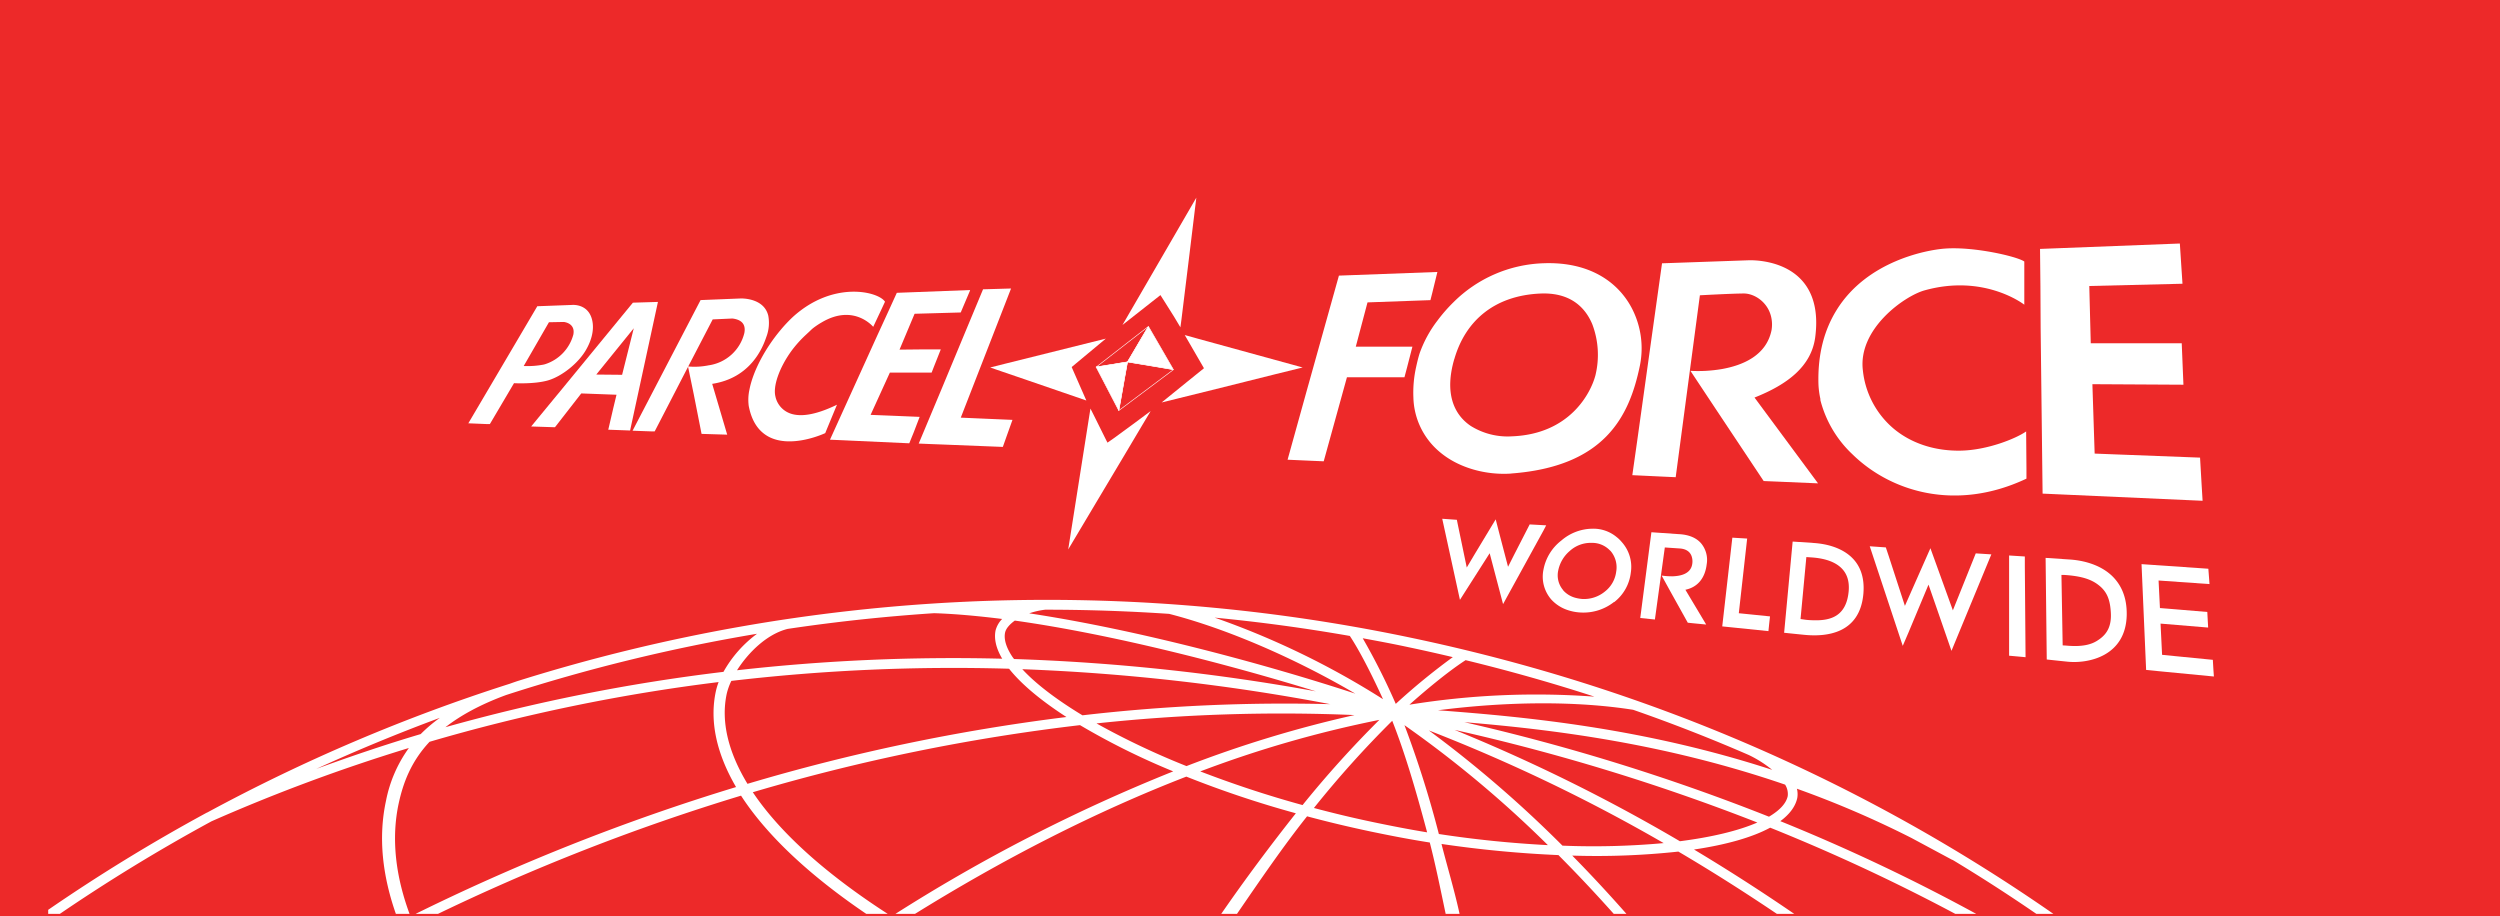 <svg id="Layer_1" data-name="Layer 1" xmlns="http://www.w3.org/2000/svg" xmlns:xlink="http://www.w3.org/1999/xlink" viewBox="0 0 898 329.17"><rect x="0" y="0" width="898" height="329.17" fill="#333333" stroke="none"/><defs><style>.cls-1,.cls-5{fill:none;}.cls-2{fill:#ed2929;}.cls-3{clip-path:url(#clip-path);}.cls-4,.cls-6{fill:#fff;}.cls-5,.cls-6{stroke:#fff;stroke-linecap:round;stroke-linejoin:round;stroke-width:0.2px;}</style><clipPath id="clip-path" transform="translate(0 0)"><rect class="cls-1" width="898" height="328.27"/></clipPath></defs><g id="Layer_2" data-name="Layer 2"><g id="PFW"><g id="g2826"><g id="g3458"><path id="path2854" class="cls-2" d="M898,0H0V329.15H898Z" transform="translate(0 0)"/><g id="g2858"><g class="cls-3"><g id="g2860"><g id="g3086"><path id="path3088" class="cls-4" d="M635.4,293.35A750.93,750.93,0,0,0,526,259.41c31.9,2.64,72,7.6,115.21,22.43a6.29,6.29,0,0,1,.94,4.12c-.56,2.64-2.9,5.13-6.72,7.39m-32,8.83a623.19,623.19,0,0,0-80.93-40,749,749,0,0,1,108.74,33.27c-6.66,2.89-16.1,5.22-27.81,6.72m-42.19,1.59a422.59,422.59,0,0,0-48-41.39,610,610,0,0,1,84.35,40.47,276.63,276.63,0,0,1-36.3.92m-44.46-4.21a373.61,373.61,0,0,0-12.35-39.07A400.08,400.08,0,0,1,556,303.57a393.29,393.29,0,0,1-39.21-4m-23.48-4.25c-7.32-1.53-14.43-3.25-21.35-5.09a364.54,364.54,0,0,1,28.13-31.32c4.61,11.67,8.54,25.06,12.53,40.07-6.43-1.06-12.61-2.26-19.31-3.66m-25.43-6.14c-13.3-3.65-25.31-7.7-36.74-12.09a406.32,406.32,0,0,1,64.32-18.51,378.9,378.9,0,0,0-27.58,30.6m-74-29.33a622,622,0,0,1,92.66-3,423.57,423.57,0,0,0-60.35,18.33,275.66,275.66,0,0,1-32.31-15.32m-26.61-19.48a735.87,735.87,0,0,1,110.55,12.56,630.07,630.07,0,0,0-89,4c-9.46-5.73-16.79-11.35-21.56-16.51M268.5,281.56c-6.87-11.34-9.6-22.32-7.47-32.31a22,22,0,0,1,1.67-4.67,685.51,685.51,0,0,1,99.76-4.37c4.22,5.34,11.18,11.26,20.61,17.34a705.22,705.22,0,0,0-114.57,24M160,261.21c5.37-4.17,12.4-8.1,21.8-11.56a630.09,630.09,0,0,1,90.13-22,43.23,43.23,0,0,0-12.06,13.68A659.34,659.34,0,0,0,160,261.21m-8.88,2.47c-12.64,3.75-25.14,8-37.52,12.51q21.87-10,44.41-18.35a53.32,53.32,0,0,0-6.89,5.84m184.41-43.42c7.52.23,15.78,1,24.44,2.07a9.26,9.26,0,0,0-2.35,4.08c-.64,3.08.2,6.51,2.37,10.2a691.94,691.94,0,0,0-95.25,4.15c4.06-6.41,10.75-13,18.19-14.86q26.16-3.9,52.6-5.64m25.52,6.89c.26-1.24,1.46-2.79,3.48-4.23,35,4.92,76.48,15.64,108.13,25.41a737.36,737.36,0,0,0-108.4-11.61,10.43,10.43,0,0,1-.75-1c-2.14-3.31-3-6.2-2.46-8.61M375.47,219q22.21,0,44.49,1.5c20.81,5.35,45.28,16,66.87,28.66-31.5-10.33-77.71-22.9-117.14-28.85a27.83,27.83,0,0,1,5.78-1.31m109.39,9.43c4.35,6.6,9.14,16.63,11.92,22.72a293.41,293.41,0,0,0-60.48-29.3q24.33,2.34,48.56,6.58m20.86,4c5.4,1.13,10.79,2.35,16.13,3.61a233.49,233.49,0,0,0-20.49,16.79,238.3,238.3,0,0,0-11.87-23.57c5.42,1,10.82,2,16.23,3.17m66.9,17.8a285.15,285.15,0,0,0-66.36,2.9c5-4.47,13.51-11.69,20.19-16q23.44,5.7,46.17,13.07m55.55,21a41.87,41.87,0,0,1,8.4,5.33c-45.86-14.95-87.94-19-120.05-21.4,24.78-3.18,49.59-3.41,70.12-.17q21.11,7.36,41.53,16.24m73.12,37.62q16,9.65,31.42,20.3h6.1C669.12,280.4,591.08,246.71,506.45,229a634.63,634.63,0,0,0-319.79,15.4h0c-1.28.39-2.44.81-3.63,1.23a632,632,0,0,0-108.55,46.2l-.17.06h0a634.81,634.81,0,0,0-57,34.92v2.31h2.94A632.33,632.33,0,0,1,76,295a635.65,635.65,0,0,1,70.87-26.32,47.93,47.93,0,0,0-8.24,19.07c-2.76,12.87-1.4,26.74,3.89,41.42h4.93c-5.47-14.41-6.91-28-4.27-40.45,1.55-7.19,4.31-15,11.12-22.27A652.91,652.91,0,0,1,258.13,245a22.9,22.9,0,0,0-1,3.34c-2.33,10.83.32,22.47,7.26,34.37a758.49,758.49,0,0,0-116.9,46.44h8A754.77,754.77,0,0,1,266.18,285.8c9.34,14.42,25.11,29.17,46.3,43.35h7.77c-22.85-14.58-39.9-29.73-49.84-44.58a701.89,701.89,0,0,1,117.53-24.1,257.41,257.41,0,0,0,33.48,16.61,603.66,603.66,0,0,0-101.17,52.07h7c33.29-20.79,66.53-37.66,98.88-50.19a372.81,372.81,0,0,0,39.34,13.17c-8.77,11.08-18.13,23.52-27.4,37h5.66c9-13.13,17.2-25.13,25.77-35.91q11.16,3,23.08,5.51c7.15,1.49,13.88,2.79,21,3.9,2.15,8.36,3.94,17.24,5.89,26.52h5c-1.93-9.06-4.6-17.75-6.68-26a407.57,407.57,0,0,0,42,4q10.4,10.44,20.66,22H585c-6.67-7.6-13.43-14.9-20.25-21.82a272.69,272.69,0,0,0,38.12-1.44c12.35,7.27,24.59,15.06,36.7,23.26h6.21q-18.43-12.7-37.29-24c11.48-1.7,20.88-4.34,27.36-7.85A680.62,680.62,0,0,1,704,329.15h7.49a676.89,676.89,0,0,0-72-34.19c3.28-2.43,5.4-5.19,6.08-8.27a8,8,0,0,0-.12-3.38A353.3,353.3,0,0,1,686.6,301l14.69,7.89" transform="translate(0 0)"/></g><g id="g3090"><path id="path3092" class="cls-4" d="M188.1,131.5l9.08-15.75,5.32-.1s4.28.34,3.44,4.56h0a15.34,15.34,0,0,1-10.15,10.61c-.16.06-.35.09-.53.14a30.7,30.7,0,0,1-7.16.51m-3.47,6.17s7.28.42,12.21-1,11.13-6.27,13.86-11.33c1-1.78,3.19-6.32,1.87-10.83h0c-1.61-5.56-7.19-4.94-7.19-4.94L193,110l-24.78,42.05,6.74.28h1Z" transform="translate(0 0)"/></g><g id="g3094"><path id="path3096" class="cls-4" d="M635.54,223.61l.25-2.2-6.27-.64-4.94-.5,2.73-24.39.27-2.43-5.32-.32L618.63,225l4.89.5,11.7,1.2Z" transform="translate(0 0)"/></g><g id="g3098"><path id="path3100" class="cls-4" d="M522.39,129c4-13.89,14.53-22.85,30.93-23.56,10.41-.44,15.95,4.63,18.62,11a31,31,0,0,1,1.14,18.37c-1.69,6.44-9.26,21.14-30,21.92A25,25,0,0,1,528.3,153c-6.19-4.17-9.45-11.91-5.93-24m20.48,41.08c33.43-2.51,42.38-20.31,46.18-38.66a31.25,31.25,0,0,0-3-20.94c-5-9.34-15.27-16.53-31.63-15.92a48,48,0,0,0-32.31,14,56,56,0,0,0-5.74,6.57A42.76,42.76,0,0,0,509.9,127c-.51,1.65-.87,3.2-1.21,4.75a42,42,0,0,0-1,11,26.34,26.34,0,0,0,9.17,19.35c7.11,6.18,17.25,8.62,26,8" transform="translate(0 0)"/></g><g id="g3102"><path id="path3104" class="cls-4" d="M483.82,135.52h20.66l1-3.78,1.86-7.22H487l4.21-15.9,22.6-.81.68-2.67,1.82-7.45L480.94,99l-10.8,38.63-.64,2.28-7,25.22,8.54.38,4.44.19Z" transform="translate(0 0)"/></g><g id="g3106"><path id="path3108" class="cls-4" d="M360.82,109.68l2.35-6.05-10.06.29-2.56,6.14-3.43,8.24-5.46,13.13-3.47,8.35-6.58,15.71L330,159.33l4.06.17,4.27.16,21.89.87,1.36-3.84,2.1-5.87-10.28-.44-8.29-.36Z" transform="translate(0 0)"/></g><g id="g3110"><path id="path3112" class="cls-4" d="M328.19,155.35l2.15-5.61-9.84-.41-7.78-.31,6.92-15.18h15l.91-2.33,2.38-6h-7.08l-7.74.08,5.41-12.88,16.58-.47.87-2.06,2.55-6-26.38,1-3,6.58-4,8.71-15.08,33.21-1.93,4.26,4.88.21,2.76.13,20.84.95Z" transform="translate(0 0)"/></g><g id="g3114"><path id="path3116" class="cls-4" d="M296.43,155.57l.45-1.11,3.76-9.09c-8.21,4-13.45,4.34-16.77,3.15a8.31,8.31,0,0,1-5.37-6.25c-.82-3.54,1.31-10.05,5.83-16.28a41.57,41.57,0,0,1,5.54-6.09c.11-.13.28-.26.41-.39.63-.56,1.15-1.14,1.81-1.66a27.86,27.86,0,0,1,3.1-2.07c11.56-6.82,18.47,1.62,18.47,1.62l3-6.37,1.23-2.65c-2.28-3.63-18.55-7.79-33.15,5.52a51.22,51.22,0,0,0-4.34,4.62c-5.37,6.37-9.88,14.61-11.19,21.39a17,17,0,0,0-.27,5.87c1.12,5.91,3.77,9.2,7,11,8.3,4.57,20.47-1.2,20.47-1.2" transform="translate(0 0)"/></g><g id="g3118"><path id="path3120" class="cls-4" d="M385.35,132.79l-.4-.95,12.27-10.21-36.11,9L355.68,132l4.32,1.49,9.45,3.23,20.76,7.14Z" transform="translate(0 0)"/></g><g id="g3122"><path id="path3124" class="cls-4" d="M424,117.57l.37-2.75L427.05,93l2.67-22-26.53,45.73L416.83,106l1.36,2.15,3.49,5.54Z" transform="translate(0 0)"/></g><g id="g3126"><path id="path3128" class="cls-4" d="M407,152.35l-6.83,5L397.81,159l-.47-.9L393,149.36l-1.31-2.6-.33,2.05-7.66,48.55,10.13-17,9.69-16.24,7-11.78,2.81-4.7Z" transform="translate(0 0)"/></g><g id="g3130"><path id="path3132" class="cls-4" d="M467.92,132l-37.36-10.26-2.22-.63-2.78-.76,6.9,11.92-6.06,4.89-9.14,7.41,5.59-1.38,15.39-3.81,20-5Z" transform="translate(0 0)"/></g><g id="g3134"><path id="path3136" class="cls-4" d="M733.56,165.63l.14,11.68,1.68.07,5.79.26,50,2.24-.37-6.13-.54-9.37-30.64-1.17-7.22-.28L751.59,138l32.7.19-.22-5.3-.39-9.58H751l-.53-20.58,33.48-.81-.31-4.65-.64-9.8-50.22,1.94.14,13.37L733,118Z" transform="translate(0 0)"/></g><g id="g3138"><path id="path3140" class="cls-5" d="M405,130l7.49-12.73-16.71,13-2.06,1.6Z" transform="translate(0 0)"/></g><g id="g3142"><path id="path3144" class="cls-4" d="M223.46,134.63l-9.28-.09,13.47-16.63Zm11.79-21.18,1.08-5-9,.27L217.1,121.18h0l-16.57,20.19L200,142l-9.21,11.19,7.71.25h.86l9.43-12.12,12.66.47-1.13,4.68-1.83,7.88,5.23.19,2.61.1Z" transform="translate(0 0)"/></g><g id="g3146"><path id="path3148" class="cls-4" d="M254.61,131.21a25.53,25.53,0,0,1-7.4.43L256,114.73l7.08-.32c4,.49,4.77,2.74,4.29,5.21a15.41,15.41,0,0,1-12.73,11.59m1.18,6.67c13.85-2.13,18.14-13,19.42-16.77a14.22,14.22,0,0,0,.73-7.69c-1.55-6.58-9.94-6.21-9.94-6.21l-14.38.58-17,32.65-7.43,14.27,4.29.16,2.78.1h.87l12-23.23,2.06,10L252,155.85l3.54.11,5.67.17Z" transform="translate(0 0)"/></g><g id="g3150"><path id="path3152" class="cls-4" d="M653.83,143.51a40.48,40.48,0,0,0,11.56,19.67c13.64,13.37,37.08,20.76,62.51,8.75v-3.76l-.11-13.2c-3.77,2.63-14,6.72-23.46,6.9s-18-2.68-24.33-8.07a31.7,31.7,0,0,1-10.85-20.69c-1.87-15,15-26.82,22.12-28.8,21.61-6.06,35.86,5.14,35.86,5.14l0-8.4V93.94c-2.47-1.79-18-5.42-28.48-4.65-6.19.44-28,4.28-39,22.17-4.14,6.72-6.79,15.34-6.46,26.59a30.39,30.39,0,0,0,.74,5.46" transform="translate(0 0)"/></g><g id="g3154"><path id="path3156" class="cls-4" d="M586.33,170.68l11.4.54,4.18.19,8.69-65.34s10.73-.6,15.65-.65c3.79-.06,8.57,2.93,9.89,8.16a12.22,12.22,0,0,1,.2,5c-1.86,9.23-10.52,12.7-17.94,14a51.16,51.16,0,0,1-11.19.63l9.23,13.92,17.07,25.66,5.06.21,14.47.62L630.22,142.8c12-4.75,20.44-11.3,21.81-21.7,1.05-8.12-.35-13.81-2.88-17.86-6.66-10.64-21.29-9.74-21.29-9.74L597,94.58l-3.67,26.17-5.24,37.55Z" transform="translate(0 0)"/></g><g id="g3158"><path id="path3160" class="cls-4" d="M795.06,240.6l-.21-3.59-13.15-1.29-5.08-.51L776.07,224l17.1,1.42-.11-1.9-.2-3.7-11.94-1-5.07-.41-.49-9.89,18.29,1.28-.12-1.72-.29-3.79-24-1.65,1.65,38,5.12.51L795.23,243Z" transform="translate(0 0)"/></g><g id="g3162"><path id="path3164" class="cls-4" d="M740.91,231.86l-.44-25.35h.84c6.41.39,10,1.62,12.66,3.78A10.43,10.43,0,0,1,755.7,212c1.53,1.88,2.29,4.33,2.5,7.87.35,5.06-1.41,7.79-4,9.67-1.18.83-3.23,2.36-8.14,2.5a33.64,33.64,0,0,1-4.14-.17s-.36,0-1-.06m23-11.12c.06-6.2-2-10.48-4.92-13.47-4.48-4.56-11.14-6-15.79-6.26l-8.43-.57.41,36.5,5.18.55,2.32.24c7.51.76,21.06-2,21.23-17" transform="translate(0 0)"/></g><g id="g3166"><path id="path3168" class="cls-4" d="M727.32,203.19v-3.3l-5.65-.36v36l5,.45.91.09Z" transform="translate(0 0)"/></g><g id="g3170"><path id="path3172" class="cls-4" d="M555.39,188.7l-5.93-.33-5.52,10.76-2.25,4.46-2.94-11.23-1.5-5.81-7.63,12.65-2.76,4.65-3.24-15.56-.32-1.58-5.25-.37,6.36,29.13,2.68-4.21,8-12.54,1.51,5.75L539.9,217l2.35-4.29,12.18-22.17Z" transform="translate(0 0)"/></g><g id="g3174"><path id="path3176" class="cls-4" d="M561.51,212a8.16,8.16,0,0,1-1.81-7,12.42,12.42,0,0,1,4.2-7.13,11.17,11.17,0,0,1,7.87-2.87,8.78,8.78,0,0,1,6.23,2.43c.21.22.46.4.64.63a9,9,0,0,1,1.9,7.27,10.72,10.72,0,0,1-4.06,7.15,11.81,11.81,0,0,1-8,2.68,13.28,13.28,0,0,1-2.51-.41,8.9,8.9,0,0,1-4.48-2.71m18.3,4.26a15.69,15.69,0,0,0,6-10.63,13.33,13.33,0,0,0-3.28-11,11.66,11.66,0,0,0-1.82-1.76,13,13,0,0,0-8.44-3,17.34,17.34,0,0,0-11.43,4.26,17.15,17.15,0,0,0-6.39,10.37,12.48,12.48,0,0,0,2.81,10.82,13.82,13.82,0,0,0,5.53,3.66,17.3,17.3,0,0,0,5.13,1,17.75,17.75,0,0,0,11.87-3.8" transform="translate(0 0)"/></g><g id="g3178"><path id="path3180" class="cls-4" d="M605.39,211.84h0c4.38-.9,7.06-4.17,7.65-9.1a9.3,9.3,0,0,0-2-7.57c-1.72-2-4.45-3.14-8.06-3.31l-9.8-.68-4,30.81,4,.41,1.26.13L598,196.65l5.37.36c2.08.14,3.53,1,4.18,2.58a5.68,5.68,0,0,1,.3,3c-.52,3.55-4.17,4.34-7.13,4.42a25,25,0,0,1-3.86-.27l3.12,5.67,6.27,11.27,2.44.25,4.17.4Z" transform="translate(0 0)"/></g><g id="g3182"><path id="path3184" class="cls-4" d="M648.84,200.1l1.63.11c3.41.21,8.36,1,11.28,4.18,1.64,1.79,2.62,4.33,2.29,8-.81,8.88-6.35,10.57-12.45,10.41a28,28,0,0,1-2.94-.17l-1.9-.27Zm20.5,13c.49-6.18-1.44-10.32-4.4-13.06-3.72-3.43-9-4.7-13.44-5l-7.58-.51-3.06,32.76,4.86.5,2.2.22c7.9.82,20.22-.22,21.42-14.89" transform="translate(0 0)"/></g><g id="g3186"><path id="path3188" class="cls-4" d="M715.29,199.13l-5.6-.36-6.4,15.94-1.82,4.53-5.84-16.16-2.23-6.16-7.16,16.18-2,4.53-5.85-18-1-3-5.78-.41L683.47,232l2-4.66L692.72,210l2.71,7.79,5.54,16,1.88-4.56,11.16-27Z" transform="translate(0 0)"/></g><g id="g3190"><path id="path3192" class="cls-6" d="M402.53,143.78l1.52-8.62L405,130l-11.28,1.81,1.65,3.18,6.5,12.5Z" transform="translate(0 0)"/></g><g id="g3194"><path id="path3196" class="cls-6" d="M409.63,130.75l11.85,2L417,125l-3-5.17-1.24-2.16-.25-.4L405,130Z" transform="translate(0 0)"/></g><g id="g3198"><path id="path3200" class="cls-5" d="M405,130l-.94,5.19-1.52,8.62-.68,3.67,1.85-1.38,17.78-13.32-11.85-2Z" transform="translate(0 0)"/></g></g></g></g></g></g></g></g></svg>